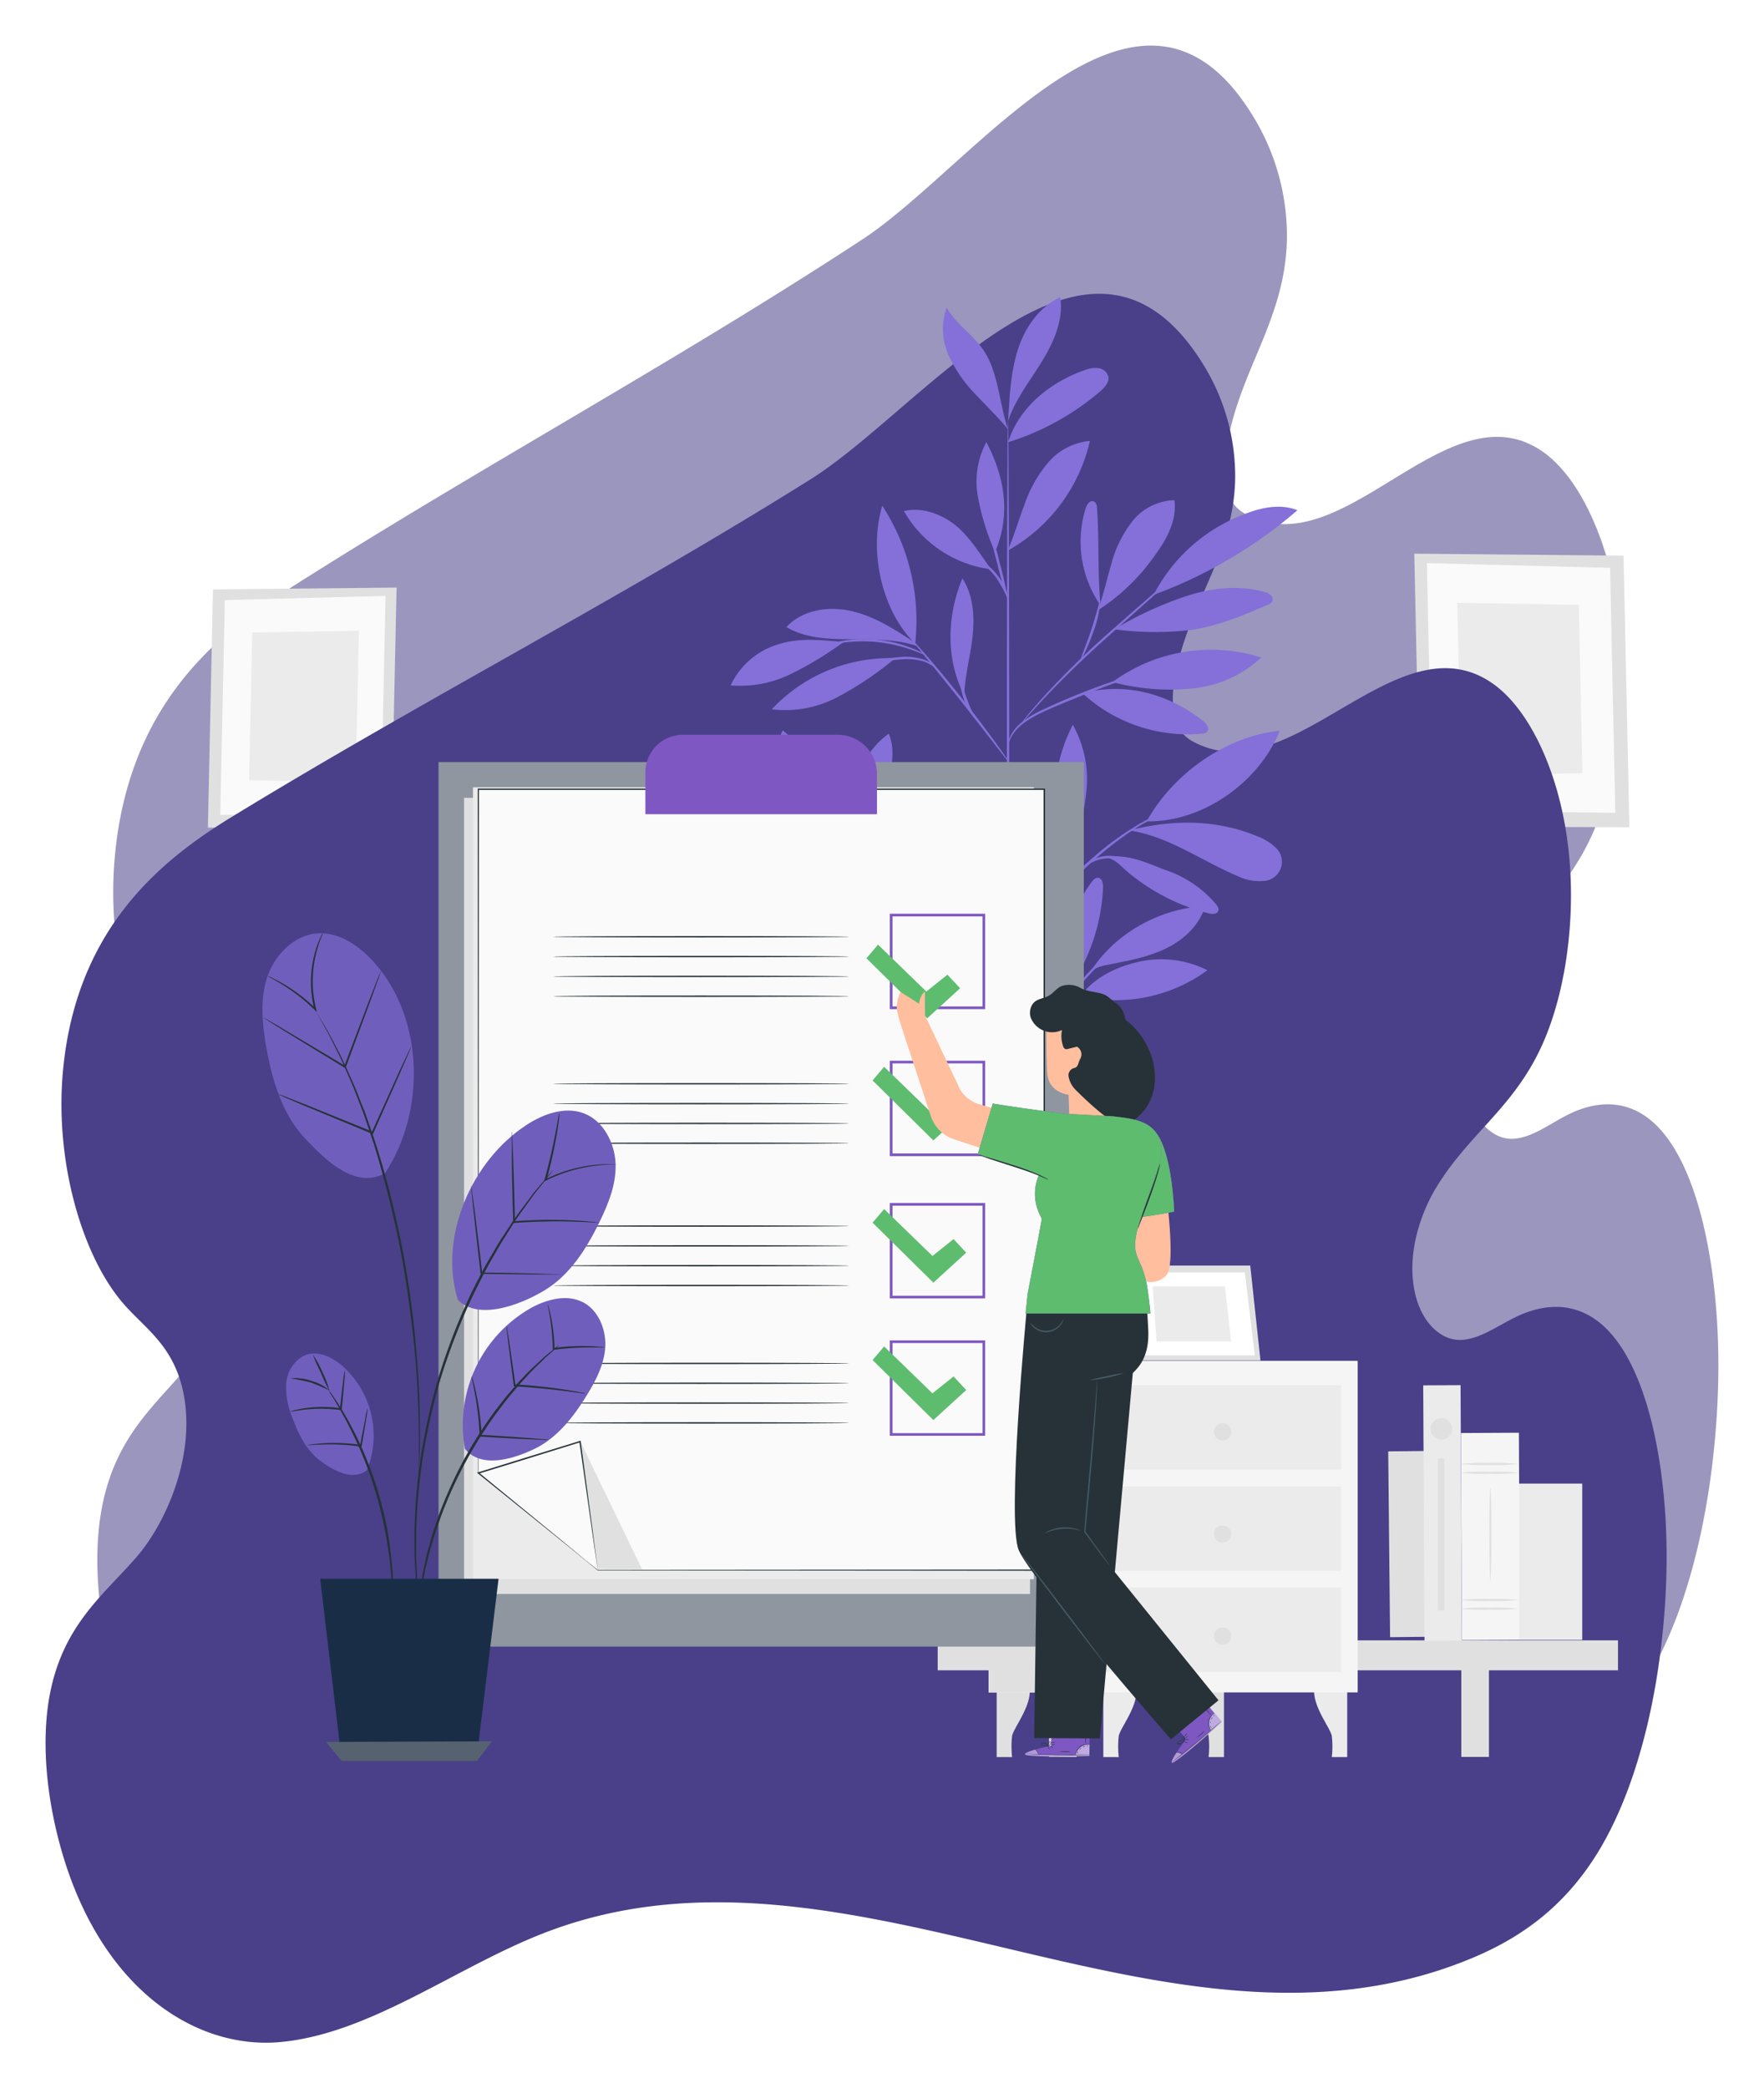 <svg xmlns="http://www.w3.org/2000/svg" xmlns:xlink="http://www.w3.org/1999/xlink" width="348.276" height="412.143" viewBox="0 0 348.276 412.143"><defs><style>.a,.e,.f{fill:#494089;}.a{opacity:0.55;}.b{fill:#e0e0e0;}.c{fill:#fafafa;}.d{fill:#ebebeb;}.f{fill-rule:evenodd;}.g{fill:#8470d8;}.h{fill:#f5f5f5;}.i{fill:#fff;}.j{fill:#8f969f;}.k{fill:#263238;}.l{fill:#7e57c2;}.m{fill:#5ebc6f;}.n{fill:#ffbe9d;}.o{opacity:0.5;}.p{opacity:0.4;}.q{fill:#455a64;}.r{fill:#705ebc;}.s{fill:#1a2d47;}.t{fill:#576271;}.u{filter:url(#c);}.v{filter:url(#a);}</style><filter id="a" x="10.22" y="0" width="338.056" height="378.695" filterUnits="userSpaceOnUse"><feOffset dy="3" input="SourceAlpha"/><feGaussianBlur stdDeviation="3" result="b"/><feFlood flood-opacity="0.161"/><feComposite operator="in" in2="b"/><feComposite in="SourceGraphic"/></filter><filter id="c" x="0" y="48.976" width="338.056" height="363.167" filterUnits="userSpaceOnUse"><feOffset dy="3" input="SourceAlpha"/><feGaussianBlur stdDeviation="3" result="d"/><feFlood flood-opacity="0.161"/><feComposite operator="in" in2="d"/><feComposite in="SourceGraphic"/></filter></defs><g transform="translate(5 -202.475)"><g class="v" transform="matrix(1, 0, 0, 1, -5, 202.48)"><path class="a" d="M87.582,199.692C73.412,208.747,57,222.848,54.374,251.864c-1.711,18.906,3.836,38.695,12.189,48.462,4.077,4.768,9.083,8.123,11.215,16.495,3.314,13.008-2.641,27.923-8.93,35.486S54.889,365.87,52.026,379.291c-1.887,8.846-1.147,19.148.721,28.009,6.851,32.5,26.825,46.727,44.589,44.989s34.612-15.439,52.037-22.495c59.839-24.225,122.578,30.759,182.314,5.562,9.3-3.922,18.659-10.058,25.839-22.388,8.092-13.9,12.687-34.865,13.38-56.031.662-20.192-2.954-42.928-12.083-52.027-5.334-5.319-11.71-5.1-17.5-2.209-3.7,1.848-7.332,4.741-11.146,4.79s-8.01-3.734-9.116-10.962c-1.162-7.6,1.486-15.444,4.523-20.629,6.178-10.545,14.438-15.813,20.048-27.535,5.4-11.279,7.67-28.094,5.838-43.2s-7.712-28.049-15.109-33.247c-18.851-13.248-39.39,22.868-58.666,12.286A7.2,7.2,0,0,1,274,179.671a20.261,20.261,0,0,1-.145-8.357c2.362-15.368,11.534-25.151,11.936-41.195a45.192,45.192,0,0,0-5.669-22.714C257.568,67.33,224.882,115,201.882,130.047,164.06,154.792,125.507,175.46,87.582,199.692Z" transform="translate(-31.71 -85.74)"/></g><g transform="translate(36.048 318.441)"><path class="b" d="M397,43.882l36.252-.352-1.014,47.242L396,90.9Z" transform="translate(-396 -43.53)"/><path class="c" d="M401.059,47.475l31.729-.825-.919,42.84-31.719.389Z" transform="translate(-397.713 -45.011)"/><path class="d" d="M410.8,60.082l21.05-.352L431.2,89.673l-21.034-.447Z" transform="translate(-402.033 -51.22)"/></g><g transform="translate(274.232 311.743)"><path class="b" d="M89.227,97.269l-41.317-.4,1.15,53.845,41.317.152Z" transform="translate(-47.91 -96.87)"/><path class="c" d="M88.808,101.355,52.64,100.42l1.045,48.834,36.158.447Z" transform="translate(-50.155 -98.555)"/><path class="d" d="M88.052,115.729l-24-.4.735,34.135,23.976-.515Z" transform="translate(-55.571 -105.633)"/></g><g class="u" transform="matrix(1, 0, 0, 1, -5, 202.48)"><path class="e" d="M87.582,195.045C73.412,203.709,57,217.2,54.374,244.97,52.662,263.062,58.21,282,66.563,291.346c4.077,4.563,9.083,7.773,11.215,15.784,3.314,12.448-2.641,26.721-8.93,33.958s-13.959,12.979-16.822,25.823c-1.887,8.465-1.147,18.323.721,26.8,6.851,31.1,26.825,44.715,44.589,43.052s34.612-14.775,52.037-21.526c59.839-23.182,122.578,29.435,182.314,5.323,9.3-3.753,18.659-9.625,25.839-21.424,8.092-13.3,12.687-33.364,13.38-53.619.662-19.322-2.954-41.08-12.083-49.787-5.334-5.09-11.71-4.881-17.5-2.114-3.7,1.768-7.332,4.537-11.146,4.584s-8.01-3.573-9.116-10.49c-1.162-7.272,1.486-14.779,4.523-19.741,6.178-10.091,14.438-15.133,20.048-26.35,5.4-10.794,7.67-26.884,5.838-41.343s-7.712-26.841-15.109-31.816c-18.851-12.677-39.39,21.884-58.666,11.758A6.978,6.978,0,0,1,274,175.885a18.573,18.573,0,0,1-.145-8c2.362-14.706,11.534-24.068,11.936-39.421a41.791,41.791,0,0,0-5.669-21.736C257.568,68.381,224.882,114,201.882,128.4,164.06,152.078,125.507,171.855,87.582,195.045Z" transform="translate(-41.93 -36.76)"/></g><path class="f" d="M260.858,289.117c-4.732-.624-8.852,1.026-9.2,3.686a2.788,2.788,0,0,0-.01.577c1.027-2.146,4.739-3.387,8.941-2.833,4.389.579,7.757,2.91,7.943,5.367a2.826,2.826,0,0,0,.262-.853C269.142,292.4,265.59,289.741,260.858,289.117Z" transform="translate(-86.351 231.215)"/><g transform="translate(139.253 261.124)"><path class="g" d="M415.179,356.812a32.511,32.511,0,0,0-13.914-4.825c-2.279-.232-4.763-.169-6.588,1.211a1.335,1.335,0,0,0-.677,1.2,1.451,1.451,0,0,0,.641.819,19.888,19.888,0,0,0,20.538,1.558" transform="translate(-390.377 -249.068)"/><path class="g" d="M415.567,354.306a67.956,67.956,0,0,1-8.991-7.914,22.754,22.754,0,0,1-5.6-10.442,4.2,4.2,0,0,1,.445-3.49c7.166,5.6,12.8,12.837,14.181,21.828" transform="translate(-391.121 -246.935)"/><path class="g" d="M417.654,354.7a32.663,32.663,0,0,1,.169-11.8,15.971,15.971,0,0,1,6.321-9.739c1.237,2.893.712,6.232-.16,9.25a44.868,44.868,0,0,1-6.232,13.131" transform="translate(-392.923 -247.012)"/><path class="g" d="M423.436,371.5a20.506,20.506,0,0,0-11.164,5.653,21.1,21.1,0,0,0-6.383,10.968c4.184-.258,7.736-3.214,10.309-6.516s4.353-6.944,7.184-10.033" transform="translate(-391.682 -251.221)"/><path class="g" d="M427.084,370.558a27.544,27.544,0,0,1,3.178-26.048c2.43,8.644,1.54,18.4-3.178,26.048" transform="translate(-393.798 -248.258)"/><path class="g" d="M435.367,386.185a19.87,19.87,0,0,0-19.042,10.959c-.231.472-.445,1.068-.125,1.487a1.389,1.389,0,0,0,1.255.374c3.757-.24,7.122-2.5,9.793-5.074s5.137-5.537,8.163-7.763" transform="translate(-392.796 -252.828)"/><path class="g" d="M437.223,382.258a35.361,35.361,0,0,1-.356-19.808c.694-2.555,1.87-5.235,4.229-6.436a.828.828,0,0,1,.641-.107.8.8,0,0,1,.409.472,11.921,11.921,0,0,1,1,5.68,36.194,36.194,0,0,1-.89,5.76c-.739,3.516-1.139,7.291-3.062,10.327a19.809,19.809,0,0,0-1.229,2.261c-.365.775-.365,1.042-.7,1.656" transform="translate(-394.946 -249.507)"/><path class="g" d="M464.918,386.929a25.782,25.782,0,0,1,4.451-21c.32-.418.748-.89,1.273-.819.8.08,1.015,1.148.979,1.959a37.959,37.959,0,0,1-6.7,19.861" transform="translate(-398.088 -250.518)"/><path class="g" d="M467.51,390.426a30.567,30.567,0,0,0,25.069-5.092,20.271,20.271,0,0,0-13.567-1.665c-4.54,1.033-8.68,3.062-11.5,6.757" transform="translate(-398.446 -252.502)"/><path class="g" d="M469.61,384.519c4.709-7.683,13.745-12.695,22.754-13.149-1.042,3.659-4.051,6.508-7.442,8.226s-7.184,2.466-10.923,3.2c-1.451.276-3.445.588-4.389,1.727" transform="translate(-398.676 -251.206)"/><path class="g" d="M465.145,357.729a66.58,66.58,0,0,0,2.911-13.353,22.007,22.007,0,0,0-2.671-13.175c-4.407,8.52-4.852,18.463-.392,26.956" transform="translate(-397.825 -246.797)"/><path class="g" d="M482.2,350.386c5.146-9.356,15.65-16.825,26.28-17.876-4.1,10.211-15.285,18.1-26.28,17.876" transform="translate(-400.058 -246.941)"/><path class="g" d="M478.56,354.457c7.674,1.175,14.244,6.071,21.366,9.045a9.447,9.447,0,0,0,4.834.89,3.783,3.783,0,0,0,2.377-6.694,10.291,10.291,0,0,0-3.516-2.128c-7.816-3.258-16.193-3.338-24.428-1.362" transform="translate(-399.659 -249.178)"/><path class="g" d="M473.57,360.66c1.736.5,2.332,1.4,3.7,2.573a40.06,40.06,0,0,0,16.265,8.377c.614.151,1.433.214,1.78-.347s-.071-1.077-.418-1.513a22.256,22.256,0,0,0-9.793-6.65c-3.748-1.4-6.988-3.08-11.457-2.715" transform="translate(-399.111 -249.995)"/><path class="g" d="M467.94,324.069a30.713,30.713,0,0,0,23.538,8.012,1.62,1.62,0,0,0,1.068-.383c.6-.641-.116-1.638-.81-2.172-6.917-5.395-15.3-7.638-23.8-5.448" transform="translate(-398.493 -245.924)"/><path class="g" d="M474.61,320.933a32.832,32.832,0,0,1,29.378-4.843,23.28,23.28,0,0,1-14,6.143,44.146,44.146,0,0,1-15.374-1.3" transform="translate(-399.225 -244.97)"/><path class="g" d="M471.511,302.378c-.677-6.908-.24-12.365-.721-19.3,0-.561-.151-1.22-.677-1.424-.721-.276-1.318.614-1.558,1.344a22.122,22.122,0,0,0,2.947,19.229" transform="translate(-398.45 -241.353)"/><path class="g" d="M471.4,303.113a40.486,40.486,0,0,0,11.44-11.119C485.1,288.9,487,285.2,486.494,281.4a10.968,10.968,0,0,0-8.261,4.1,23.148,23.148,0,0,0-4.2,8.466c-.89,3.036-1.558,6.16-2.671,9.143" transform="translate(-398.868 -241.331)"/><path class="g" d="M483.981,300.156a92.2,92.2,0,0,0,28.158-16.612c-3.365-1.353-7.211-.543-10.576.819a33.367,33.367,0,0,0-17.733,15.713" transform="translate(-400.237 -241.49)"/><path class="g" d="M475,309a58.992,58.992,0,0,0,15.641.071c5.163-.819,9.855-2.849,14.591-4.843a1.781,1.781,0,0,0,1-.757,1.149,1.149,0,0,0-.356-1.246,3.044,3.044,0,0,0-1.246-.588c-5.154-1.442-10.683-.766-15.775.944A73.231,73.231,0,0,0,475,309" transform="translate(-399.268 -243.465)"/><path class="g" d="M441.288,321.608c-3.561-7.122-3.312-15.508-.249-22.888,2.154,3.285,2.421,7.469,2.021,11.377s-1.585,7.941-1.656,11.867" transform="translate(-395.281 -243.232)"/><path class="g" d="M422.775,316.41a31.9,31.9,0,0,0-23.725,10.1,22.09,22.09,0,0,0,12.989-2.413,65.262,65.262,0,0,0,11.128-7.451" transform="translate(-390.931 -245.173)"/><path class="g" d="M412.248,312.778c-4.335-.356-8.5-.89-12.668.392a15.168,15.168,0,0,0-9.65,8.181,22.888,22.888,0,0,0,11.867-2.243,68.329,68.329,0,0,0,10.451-6.33" transform="translate(-389.93 -244.729)"/><path class="g" d="M427.705,312.176c-3.9-2.555-7.9-5.154-12.463-6.232s-9.793-.285-12.962,3.143c3.677,2.154,8.128,2.4,12.392,2.4s9.481-.053,13.5,1.371" transform="translate(-391.286 -243.976)"/><path class="g" d="M429.928,309.862c-6.659-6.543-9.187-18.294-6.5-27.232a41.485,41.485,0,0,1,6.5,27.232" transform="translate(-393.491 -241.466)"/><path class="g" d="M451.44,289.75c1.255-2.92,2.145-5.982,3.267-8.956a25.816,25.816,0,0,1,4.656-8.261,12.276,12.276,0,0,1,8.252-4.273A33.259,33.259,0,0,1,451.591,289.8" transform="translate(-396.682 -239.888)"/><path class="g" d="M445.595,295.29c-2.083-2.858-4.451-6.748-7.3-8.9s-6.49-3.427-9.935-2.608a23.146,23.146,0,0,0,17.235,11.493" transform="translate(-394.148 -241.564)"/><path class="g" d="M448.021,290.019a49.446,49.446,0,0,1-3.285-10.683A16.6,16.6,0,0,1,446.4,268.52c3.659,6.908,4.834,14.333,1.78,21.544" transform="translate(-395.915 -239.917)"/><path class="g" d="M451.48,266.752c2.074-6.855,8.35-11.9,15.134-14.244a5.572,5.572,0,0,1,2.671-.392,2.306,2.306,0,0,1,1.959,1.629c.249,1.166-.721,2.208-1.62,2.982a51.581,51.581,0,0,1-18.107,10" transform="translate(-396.686 -238.113)"/><path class="g" d="M451.547,259.42c.267-4.451.543-8.9,1.976-13.086s4.211-8.11,8.244-9.944c.685,4.451-1.291,8.9-3.659,12.739s-5.243,7.469-6.668,11.751" transform="translate(-396.682 -236.39)"/><path class="g" d="M449.857,262.717c-1.709-4.994-1.887-11.342-4.878-15.686-2.092-3.045-5.439-5.119-7.238-8.341a12.677,12.677,0,0,0,.418,9.463,27.41,27.41,0,0,0,5.537,7.923c2.208,2.359,4.1,4.14,6.16,6.641" transform="translate(-395.099 -236.642)"/><path class="g" d="M451.448,412.54c-.134,0-.249-33.321-.258-74.406s.089-74.414.223-74.414.249,33.313.258,74.414S451.582,412.54,451.448,412.54Z" transform="translate(-396.654 -239.39)"/><path class="g" d="M480.579,318.79a7.593,7.593,0,0,1-1.246.463l-3.454,1.166c-2.9.988-6.9,2.421-11.226,4.2s-8.341,3.338-10.683,5.341a7.861,7.861,0,0,0-2.137,2.831c-.329.774-.392,1.255-.436,1.246s0-.116,0-.347a5.547,5.547,0,0,1,.24-.97,7.612,7.612,0,0,1,2.092-3.018,18.889,18.889,0,0,1,4.611-2.867c1.852-.89,3.9-1.78,6.071-2.671,4.344-1.78,8.368-3.169,11.315-4.077,1.469-.463,2.671-.8,3.5-1.024a6.675,6.675,0,0,1,1.353-.276Z" transform="translate(-396.675 -245.435)"/><path class="g" d="M490.411,292.46s-.107.134-.347.374l-1.068,1c-1,.89-2.341,2.137-4,3.632l-13.282,11.822c-5.181,4.62-9.659,9.027-12.766,12.348-1.558,1.656-2.786,3.036-3.614,3.988l-.97,1.148c-.223.249-.347.383-.356.365a1.95,1.95,0,0,1,.285-.427c.2-.276.49-.659.89-1.157.8-1,1.985-2.413,3.516-4.1A168.429,168.429,0,0,1,471.4,308.983c5.208-4.6,9.944-8.742,13.353-11.724l4.1-3.508,1.131-.944A1.78,1.78,0,0,1,490.411,292.46Z" transform="translate(-396.964 -242.545)"/><path class="g" d="M467.618,315.208c-.142-.053.944-2.555,2.021-5.724s1.6-5.831,1.78-5.8a19.71,19.71,0,0,1-1.291,5.965,40.207,40.207,0,0,1-1.611,4.006A6.419,6.419,0,0,1,467.618,315.208Z" transform="translate(-398.456 -243.776)"/><path class="g" d="M449.131,336.292a6.287,6.287,0,0,1-.792-.935l-2.048-2.617c-1.718-2.226-4.1-5.3-6.766-8.653s-5.092-6.365-6.873-8.528c-.837-1.033-1.531-1.905-2.092-2.591a7.567,7.567,0,0,1-.721-.988,5.576,5.576,0,0,1,.89.89c.534.579,1.291,1.433,2.217,2.493,1.843,2.128,4.335,5.11,7.006,8.475s5,6.463,6.65,8.742c.828,1.131,1.487,2.065,1.932,2.715A5.738,5.738,0,0,1,449.131,336.292Z" transform="translate(-394.311 -244.687)"/><path class="g" d="M443.933,328.836a11.626,11.626,0,0,1-2.671-5,14.315,14.315,0,0,1-.605-5.048h.214c-.1.383-.169.588-.2.579s-.045-.223,0-.614h.214a23.143,23.143,0,0,0,.89,4.905,38.819,38.819,0,0,0,2.163,5.181Z" transform="translate(-395.495 -245.43)"/><path class="g" d="M433.312,318.174a8.849,8.849,0,0,0-1.869-1.077,12.463,12.463,0,0,0-5.19-.418,32.366,32.366,0,0,0-5.217.846,16.3,16.3,0,0,1-2.145.516,7.478,7.478,0,0,1,2.056-.846,24.374,24.374,0,0,1,5.27-1,11.341,11.341,0,0,1,5.341.579,3.392,3.392,0,0,1,1.754,1.4Z" transform="translate(-393.109 -245.14)"/><path class="g" d="M430.394,315.232c0,.08-1.086-.436-2.858-1.042a29.724,29.724,0,0,0-7.122-1.469,29.217,29.217,0,0,0-7.282.374c-1.843.329-2.956.677-2.982.6a2.769,2.769,0,0,1,.757-.329,20.42,20.42,0,0,1,2.163-.605,25.452,25.452,0,0,1,14.6,1.113,17.813,17.813,0,0,1,2.039.89,2.86,2.86,0,0,1,.685.472Z" transform="translate(-392.149 -244.708)"/><path class="g" d="M450.983,301.878a60.539,60.539,0,0,1-2.083-7.247,58.307,58.307,0,0,1-1.62-7.371,61.007,61.007,0,0,1,2.083,7.255A58.025,58.025,0,0,1,450.983,301.878Z" transform="translate(-396.225 -241.974)"/><path class="g" d="M450.885,302.712a34.145,34.145,0,0,0-2.315-4.344,19.1,19.1,0,0,0-3.4-3.508,3.09,3.09,0,0,1,1.318.677,10.816,10.816,0,0,1,2.484,2.555,9.6,9.6,0,0,1,1.914,4.62Z" transform="translate(-395.994 -242.808)"/><path class="g" d="M447.716,404.944c-.053,0-.151-.8-.525-2.217a31.755,31.755,0,0,0-2.226-5.769,79.548,79.548,0,0,0-11.813-16.638c-2.671-3.018-5.2-5.858-7.371-8.582a59.846,59.846,0,0,1-5.261-7.594,36.5,36.5,0,0,1-2.671-5.644c-.249-.694-.427-1.237-.525-1.611a2.376,2.376,0,0,1-.133-.57c.044,0,.285.757.837,2.119a39.617,39.617,0,0,0,2.778,5.528,63.048,63.048,0,0,0,5.341,7.5c2.181,2.671,4.745,5.519,7.389,8.537,5.341,5.991,9.517,12.027,11.751,16.808a28.147,28.147,0,0,1,2.1,5.876c.16.721.258,1.282.3,1.674a2.67,2.67,0,0,1,.027.588Z" transform="translate(-392.922 -249.554)"/><path class="g" d="M477.757,377.559a13.23,13.23,0,0,1-1.38.775,31,31,0,0,0-3.561,2.359,40.146,40.146,0,0,0-4.7,4.291q-2.47,2.671-5.083,5.929c-3.463,4.344-6.7,8.19-8.644,11.261-.988,1.522-1.7,2.813-2.172,3.712a11.564,11.564,0,0,1-.757,1.389.987.987,0,0,1,.125-.392c.125-.249.24-.623.463-1.077A35.239,35.239,0,0,1,454.1,402c1.878-3.142,5.1-7.042,8.555-11.386,1.736-2.172,3.454-4.2,5.137-5.938a37.593,37.593,0,0,1,4.816-4.246,25.25,25.25,0,0,1,3.694-2.261c.454-.231.828-.365,1.068-.472A1.087,1.087,0,0,1,477.757,377.559Z" transform="translate(-396.684 -251.885)"/><path class="g" d="M479.367,388.385a19.582,19.582,0,0,1-2.911.418,38.512,38.512,0,0,0-6.917,1.362,20.93,20.93,0,0,0-6.187,3.249c-1.424,1.1-2.1,2.012-2.163,1.959s.116-.258.427-.668a11.356,11.356,0,0,1,1.522-1.558,18.811,18.811,0,0,1,6.232-3.436,31.1,31.1,0,0,1,7.024-1.246A15.6,15.6,0,0,1,479.367,388.385Z" transform="translate(-397.751 -253.07)"/><path class="g" d="M462.139,393.833c-.151-.08,1.166-2.092,2.181-4.789s1.184-5.11,1.353-5.083a4.593,4.593,0,0,1-.045,1.567,16.854,16.854,0,0,1-.89,3.686,17.366,17.366,0,0,1-1.691,3.374A4.593,4.593,0,0,1,462.139,393.833Z" transform="translate(-397.855 -252.588)"/><path class="g" d="M486.307,348.49a2.618,2.618,0,0,1-.463.249l-1.371.614c-.6.258-1.326.588-2.145,1.024s-1.78.89-2.786,1.46l-1.594.89c-.552.312-1.1.685-1.674,1.05-1.175.712-2.35,1.585-3.561,2.484a67.11,67.11,0,0,0-7.514,6.606,69.155,69.155,0,0,0-6.356,7.736c-.846,1.282-1.683,2.493-2.35,3.686-.347.588-.7,1.148-1,1.709l-.89,1.62c-.561,1.024-.97,1.994-1.362,2.831s-.712,1.576-.944,2.181-.427,1.024-.579,1.4a1.906,1.906,0,0,1-.231.472,2.125,2.125,0,0,1,.142-.507c.134-.374.294-.846.49-1.424a21.635,21.635,0,0,1,.89-2.226c.4-.855.757-1.843,1.309-2.875l.828-1.647c.294-.57.641-1.131.979-1.736.659-1.211,1.487-2.43,2.332-3.73a59.825,59.825,0,0,1,13.959-14.431c1.273-.89,2.457-1.78,3.65-2.466.588-.356,1.139-.73,1.7-1.033l1.62-.89c1.015-.579,1.994-1,2.831-1.407s1.576-.712,2.19-.944l1.407-.543A1.977,1.977,0,0,1,486.307,348.49Z" transform="translate(-396.687 -248.695)"/><path class="g" d="M467.21,363.73a3.454,3.454,0,0,1,1.148-1.709,7.291,7.291,0,0,1,4.611-1.78,12.867,12.867,0,0,1,4.863.954,7.2,7.2,0,0,1,1.831.889,10.682,10.682,0,0,1-1.95-.57,14.547,14.547,0,0,0-4.727-.783,7.54,7.54,0,0,0-4.407,1.54A14.822,14.822,0,0,0,467.21,363.73Z" transform="translate(-398.413 -249.985)"/><path class="g" d="M463.72,366.686a17.282,17.282,0,0,0,1.309-4.255,16.984,16.984,0,0,0-.294-4.451,2.876,2.876,0,0,1,.543,1.237,8.982,8.982,0,0,1,.231,3.267,8.669,8.669,0,0,1-.979,3.125C464.121,366.339,463.764,366.722,463.72,366.686Z" transform="translate(-398.03 -249.737)"/><path class="g" d="M425.63,416.3c.721,12.73,4.558,25.683,10.46,38.77h25.657c5.635-12.962,9.2-25.888,9.837-38.77Z" transform="translate(-393.849 -256.138)"/><path class="g" d="M467.926,439.41c0,.134-8.448.24-18.873.24s-18.873-.107-18.873-.24,8.448-.24,18.873-.24S467.926,439.277,467.926,439.41Z" transform="translate(-394.348 -258.649)"/><path class="g" d="M467.577,444.59c0,.134-7.923.249-17.7.249s-17.689-.116-17.689-.249,7.923-.24,17.689-.24S467.577,444.466,467.577,444.59Z" transform="translate(-394.569 -259.217)"/><path class="g" d="M437.81,425.69a72.8,72.8,0,0,1,0,11.822,72.809,72.809,0,0,1,0-11.822Z" transform="translate(-395.159 -257.169)"/><path class="g" d="M453.26,425.69a78.046,78.046,0,0,1,0,12.241A78.031,78.031,0,0,1,453.26,425.69Z" transform="translate(-396.855 -257.169)"/><path class="g" d="M467.76,425.57a81.252,81.252,0,0,1,0,12.463,81.248,81.248,0,0,1,0-12.463Z" transform="translate(-398.447 -257.156)"/><path class="g" d="M470.881,425.66c0,.134-9.917.24-22.131.24s-22.14-.107-22.14-.24,9.908-.24,22.14-.24S470.881,425.527,470.881,425.66Z" transform="translate(-393.956 -257.139)"/></g><g transform="translate(180.132 475.846)"><rect class="b" width="7.371" height="36.669" transform="translate(88.952 13.066) rotate(-0.573)"/><rect class="d" width="19.087" height="20.244" transform="matrix(1, -0.005, 0.005, 1, 24.844, 13.876)"/><rect class="h" width="19.087" height="20.244" transform="matrix(1, -0.005, 0.005, 1, 43.832, 13.773)"/><path class="b" d="M87.763,72.385q19.033.151,38.075-.178a.2.2,0,0,0,0-.41q-19.033-.089-38.075.24a.178.178,0,0,0,0,.347Z" transform="translate(-62.899 -52.914)"/><rect class="d" width="34.666" height="16.496" transform="matrix(1, -0.005, 0.005, 1, 12.942, 33.854)"/><rect class="h" width="34.666" height="16.496" transform="matrix(1, -0.005, 0.005, 1, 47.446, 33.677)"/><path class="b" d="M74.393,93.68c23.03.267,46.141,0,69.171-.338a.2.2,0,0,0,0-.41c-23.03-.116-46.141-.107-69.171.4a.178.178,0,0,0,0,.347Z" transform="translate(-61.431 -55.229)"/><rect class="b" width="134.318" height="5.911" transform="translate(0 50.363)"/><rect class="b" width="5.448" height="20.164" transform="translate(21.989 53.203)"/><rect class="b" width="5.457" height="20.164" transform="translate(103.383 53.203)"/><rect class="d" width="7.371" height="50.432" transform="matrix(1, -0.005, 0.005, 1, 95.862, 0.04)"/><rect class="h" width="11.448" height="40.871" transform="matrix(1, -0.005, 0.005, 1, 103.302, 9.445)"/><path class="b" d="M187.248,69.973a39.733,39.733,0,0,1-5.724.2,39.631,39.631,0,0,1-5.724-.2,42.162,42.162,0,0,1,5.724-.2,42.272,42.272,0,0,1,5.724.2Z" transform="translate(-72.578 -52.691)"/><path class="b" d="M187.248,68.031a42.268,42.268,0,0,1-5.724.2,42.163,42.163,0,0,1-5.724-.2,39.631,39.631,0,0,1,5.724-.2,39.731,39.731,0,0,1,5.724.2Z" transform="translate(-72.578 -52.477)"/><path class="b" d="M187.248,100.113a42.269,42.269,0,0,1-5.724.2,42.159,42.159,0,0,1-5.724-.2,42.163,42.163,0,0,1,5.724-.2,42.265,42.265,0,0,1,5.724.2Z" transform="translate(-72.578 -56)"/><path class="b" d="M187.248,98.183a42.266,42.266,0,0,1-5.724.2,42.162,42.162,0,0,1-5.724-.2,42.159,42.159,0,0,1,5.724-.2,42.268,42.268,0,0,1,5.724.2Z" transform="translate(-72.578 -55.788)"/><path class="b" d="M182.406,91.73c-.107,0-.2-4.122-.2-9.205s.089-9.2.2-9.2.2,4.122.2,9.2S182.522,91.73,182.406,91.73Z" transform="translate(-73.281 -53.083)"/><rect class="d" width="12.463" height="30.847" transform="translate(114.795 19.427)"/><path class="b" d="M173.407,60.009a2.119,2.119,0,1,1-2.119-2.119,2.119,2.119,0,0,1,2.119,2.119Z" transform="translate(-71.85 -51.389)"/><rect class="b" width="1.309" height="30.001" transform="translate(98.78 14.442)"/></g><path class="d" d="M122.5,279.69l-5.343,10.738,6.561-.074L122.5,279.69" transform="translate(96.063 180.615)"/><g transform="translate(190.183 452.242)"><path class="d" d="M41.877,423.9v13.186H38.836a18.287,18.287,0,0,0,0-4.176c-.289-1.55-3.593-5.553-3.493-8.988Z" transform="translate(28.926 -340.08)"/><path class="b" d="M88.2,423.9v13.186H85.156a18.286,18.286,0,0,0,0-4.176c-.289-1.55-3.593-5.553-3.493-8.988Z" transform="translate(-41.727 -340.08)"/><path class="d" d="M114.536,423.9v13.186h3.047a18.617,18.617,0,0,1,0-4.176c.294-1.55,3.593-5.553,3.5-8.988Z" transform="translate(-91.884 -340.08)"/><path class="b" d="M154.636,423.9v13.186h3.042a18.62,18.62,0,0,1,0-4.176c.289-1.55,3.593-5.553,3.493-8.988Z" transform="translate(-153.039 -340.08)"/><rect class="h" width="72.873" height="65.439" transform="translate(0 18.801)"/><path class="b" d="M152.381,300.13l-.541,65.439H132.75V300.13Z" transform="translate(-132.75 -281.329)"/><rect class="d" width="46.785" height="16.653" transform="translate(22.809 23.618)"/><rect class="d" width="46.785" height="16.653" transform="translate(22.809 43.586)"/><rect class="d" width="46.785" height="16.653" transform="translate(22.809 63.559)"/><path class="b" d="M93.922,264.34l2.017,18.728H70.083L67.94,264.34Z" transform="translate(-42.262 -264.34)"/><path class="i" d="M93.326,266.9l1.965,16.385H71.956L70.07,266.9Z" transform="translate(-42.732 -265.555)"/><path class="d" d="M93.253,272.15l1.208,10.874H79.736L78.98,272.15Z" transform="translate(-46.583 -268.047)"/><path class="b" d="M78.91,325.257a1.713,1.713,0,1,0,1.713-1.707,1.713,1.713,0,0,0-1.713,1.707Z" transform="translate(-34.42 -292.446)"/><path class="b" d="M78.91,363.653a1.707,1.707,0,1,0,.5-1.212,1.713,1.713,0,0,0-.5,1.212Z" transform="translate(-34.421 -310.669)"/><path class="b" d="M78.91,402.043a1.713,1.713,0,1,0,1.713-1.713A1.713,1.713,0,0,0,78.91,402.043Z" transform="translate(-34.421 -328.892)"/></g><g transform="translate(81.583 347.482)"><rect class="j" width="127.396" height="174.564" transform="translate(0 5.395)"/><path class="b" d="M157.93,245.749H269.676V88.62H157.93V245.749Z" transform="translate(-152.892 -76.17)"/><path class="d" d="M156.48,240.958H267.223V84.67H156.48V240.958Z" transform="translate(-149.677 -74.295)"/><path class="c" d="M163.387,229.153l12.755,10.386H264.3V85.42H152.55V220.364Z" transform="translate(-144.686 -74.651)"/><path class="k" d="M163.253,229.009s-.226-.194-.683-.567l-2.044-1.671-8.085-6.582v.032c0-22.169.042-71.444.079-134.944l-.121.126H264.147l-.137-.137c0,57.943,0,111.394.031,154.119l.105-.11-88.154.063h.032l-9.582-7.77-2.4-1.938c-.525-.431-.8-.641-.8-.641l.788.657,2.4,1.991,9.55,7.806h0l88.186.074h.11v-.11c0-42.724,0-96.176.026-154.119V85.15H152.29v.121c.037,63.522.068,112.776.079,134.944h0l8.116,6.551,2.054,1.718Z" transform="translate(-144.552 -74.523)"/><path class="l" d="M253.431,64.92H222.883a7.433,7.433,0,0,0-7.433,7.433V80.6h45.734V72.668a7.754,7.754,0,0,0-7.754-7.748Z" transform="translate(-174.617 -64.92)"/><path class="l" d="M174.8,150.987h18.822V132.16H174.8Zm18.3-.525H175.325V132.685H193.1Z" transform="translate(-85.7 -96.837)"/><path class="k" d="M225.85,140.7c0,.074,13.107.137,29.266.137s29.271-.063,29.271-.137-13.1-.137-29.271-.137S225.85,140.618,225.85,140.7Z" transform="translate(-203.282 -100.825)"/><path class="k" d="M225.85,148.137c0,.079,13.107.137,29.266.137s29.271-.058,29.271-.137-13.1-.137-29.271-.137S225.85,148.063,225.85,148.137Z" transform="translate(-203.282 -104.356)"/><path class="k" d="M225.85,155.587c0,.074,13.107.137,29.266.137s29.271-.063,29.271-.137-13.1-.137-29.271-.137S225.85,155.513,225.85,155.587Z" transform="translate(-203.282 -107.893)"/><path class="k" d="M225.85,163.037c0,.074,13.107.137,29.266.137s29.271-.063,29.271-.137-13.1-.137-29.271-.137S225.85,162.953,225.85,163.037Z" transform="translate(-203.282 -111.429)"/><path class="l" d="M174.8,206.218h18.822V187.39H174.8Zm18.3-.525H175.325V187.915H193.1Z" transform="translate(-85.7 -123.054)"/><path class="m" d="M200.406,198.27l-2.5-2.684-4.166,3.331-9.535-9.256-2.285,2.695,12,11.841Z" transform="translate(-96.224 -124.131)"/><path class="k" d="M225.85,195.927c0,.074,13.107.137,29.266.137s29.271-.063,29.271-.137-13.1-.137-29.271-.137S225.85,195.853,225.85,195.927Z" transform="translate(-203.282 -127.041)"/><path class="k" d="M225.85,203.377c0,.074,13.107.137,29.266.137s29.271-.063,29.271-.137-13.1-.137-29.271-.137S225.85,203.3,225.85,203.377Z" transform="translate(-203.282 -130.578)"/><path class="k" d="M225.85,210.817c0,.079,13.107.137,29.266.137s29.271-.058,29.271-.137-13.1-.137-29.271-.137S225.85,210.743,225.85,210.817Z" transform="translate(-203.282 -134.109)"/><path class="k" d="M225.85,218.267c0,.074,13.107.137,29.266.137s29.271-.063,29.271-.137-13.1-.137-29.271-.137S225.85,218.193,225.85,218.267Z" transform="translate(-203.282 -137.646)"/><path class="l" d="M174.8,259.667h18.822V240.84H174.8Zm18.3-.525H175.325V241.365H193.1Z" transform="translate(-85.7 -148.426)"/><path class="m" d="M200.406,251.72l-2.5-2.684-4.166,3.331-9.535-9.256L181.92,245.8l12,11.841Z" transform="translate(-96.224 -149.503)"/><path class="k" d="M225.85,249.377c0,.074,13.107.137,29.266.137s29.271-.063,29.271-.137-13.1-.137-29.271-.137S225.85,249.3,225.85,249.377Z" transform="translate(-203.282 -152.413)"/><path class="k" d="M225.85,256.817c0,.079,13.107.137,29.266.137s29.271-.058,29.271-.137-13.1-.137-29.271-.137S225.85,256.743,225.85,256.817Z" transform="translate(-203.282 -155.944)"/><path class="k" d="M225.85,264.267c0,.079,13.107.137,29.266.137s29.271-.058,29.271-.137-13.1-.137-29.271-.137S225.85,264.193,225.85,264.267Z" transform="translate(-203.282 -159.481)"/><path class="k" d="M225.85,271.717c0,.074,13.107.137,29.266.137s29.271-.063,29.271-.137-13.1-.137-29.271-.137S225.85,271.643,225.85,271.717Z" transform="translate(-203.282 -163.017)"/><path class="l" d="M174.8,311.277h18.822V292.45H174.8Zm18.3-.525H175.325V292.975H193.1Z" transform="translate(-85.7 -172.924)"/><path class="m" d="M200.406,303.33l-2.5-2.684-4.166,3.331-9.535-9.256-2.285,2.69,12,11.841Z" transform="translate(-96.224 -174.001)"/><path class="k" d="M225.85,300.977c0,.079,13.107.137,29.266.137s29.271-.058,29.271-.137-13.1-.137-29.271-.137S225.85,300.924,225.85,300.977Z" transform="translate(-203.282 -176.906)"/><path class="k" d="M225.85,308.427c0,.074,13.107.137,29.266.137s29.271-.063,29.271-.137-13.1-.137-29.271-.137S225.85,308.353,225.85,308.427Z" transform="translate(-203.282 -180.443)"/><path class="k" d="M225.85,315.877c0,.074,13.107.137,29.266.137s29.271-.063,29.271-.137-13.1-.137-29.271-.137S225.85,315.8,225.85,315.877Z" transform="translate(-203.282 -183.979)"/><path class="k" d="M225.85,323.317c0,.079,13.107.137,29.266.137s29.271-.058,29.271-.137-13.1-.137-29.271-.137S225.85,323.243,225.85,323.317Z" transform="translate(-203.282 -187.511)"/><path class="b" d="M303.71,330.23,315.96,355.6h-8.747Z" transform="translate(-275.758 -190.857)"/><path class="c" d="M343.952,355.873l-3.5-25.373-20.088,6.2Z" transform="translate(-312.496 -190.985)"/><path class="k" d="M344.22,355.7l-6.756-5.563-16.753-13.716-.047.231,7.759-2.385,12.308-3.819-.163-.105c1.051,7.354,1.949,13.685,2.585,18.171.636,4.365.961,6.619,1.051,7.186a1.106,1.106,0,0,0,0-.116l-.047-.347c-.042-.331-.1-.793-.179-1.382-.163-1.234-.394-3-.688-5.253-.609-4.523-1.46-10.885-2.453-18.318v-.147l-.142.042-12.34,3.8-7.754,2.4-.242.074.194.158c6.782,5.469,12.713,10.249,16.957,13.658l4.954,3.977,1.324,1.051.336.268Z" transform="translate(-312.764 -190.814)"/></g><g transform="translate(166.071 388.904)"><path class="n" d="M135.552,193.224h0a4.728,4.728,0,0,1-5.08-4.528c-.1-2.574-.189-5.174-.189-5.174s-3.9-.362-4.2-4.2-.152-12.76-.152-12.76h0a13.432,13.432,0,0,1,13.585.872l-.236,13.574v7.307C139.271,190.739,137.995,193.04,135.552,193.224Z" transform="translate(-90.385 -153.904)"/><path class="k" d="M131.3,171.07a1.738,1.738,0,0,1,.639,2.422c-.4.72-.342,1.589-1.145,1.779a1.481,1.481,0,0,0-1.161,1.576,4.938,4.938,0,0,0,1.355,2.684c1.19,1.211,6.376,6.276,8.068,6.421,1.644.194,3.525-.147,4.481-1.5.7-.982,2.4-3.386,2.422-4.589.06-2.844-5.077-13.788-5.268-14.8a4.118,4.118,0,0,0-1.618-2.532c-.94-.62-1.608-1.514-2.674-1.856-1.34-.436-2.994-.477-4.244-1.118a4.563,4.563,0,0,0-4.034-.394c-.9.452-1.508,1.35-2.38,1.849-1.25.709-2.947.525-3.551,2.385a3.089,3.089,0,0,0,0,1.959,4.535,4.535,0,0,0,6.162,2.427,6.044,6.044,0,0,0,.074,2.695c.142.431.189,1.077.856,1.093" transform="translate(-89.748 -150.927)"/><path class="n" d="M113.44,237.111s1.97,14.4,0,16.232a4.1,4.1,0,0,1-3.856,1.219l-3.746-3.152-.735-14.32Z" transform="translate(-54.268 -188.067)"/><path class="m" d="M202.706,152.38l-2.5-2.684-4.166,3.331-9.535-9.256-2.285,2.695,12,11.841Z" transform="translate(-184.22 -143.77)"/><path class="n" d="M166.787,161.55l3.625,2.327c.163-1.434,1.256-2.852,1.2-2.133s0,4.455,0,4.455l6.456,13.6a6.444,6.444,0,0,0,3.987,3.83l6.046,1.8-2.359,7.98-8.405-2.784a7.234,7.234,0,0,1-4.6-4.607l-5.779-17.609a27.363,27.363,0,0,1-.925-3.467A6.6,6.6,0,0,1,166.787,161.55Z" transform="translate(-160.047 -152.21)"/><path class="l" d="M140.625,441.079l.095-4.029,7.554.121-.068,5.9-.473.026c-2.1.079-10.617.268-12-.173C134.185,442.424,140.625,441.079,140.625,441.079Z" transform="translate(-104.189 -282.984)"/><g class="o" transform="translate(41.274 157.876)"><path class="i" d="M135.57,446.413a2.626,2.626,0,0,1,.993-1.576,2.537,2.537,0,0,1,1.776-.525l-.032,2.1Z" transform="translate(-135.57 -444.302)"/></g><g class="p" transform="translate(31.302 158.868)"><path class="i" d="M137.589,446.19s-2.259.609-1.986.988,8.9.525,12.713.231v-.168l-10.065-.068S138,446.216,137.589,446.19Z" transform="translate(-135.58 -446.19)"/></g><path class="k" d="M148.2,447.99h-.5l-1.376.037c-1.161.026-2.763.037-4.534,0s-3.378-.084-4.534-.142l-1.376-.079-.373-.026h.378l1.371.053c1.161.037,2.763.089,4.534.116s3.373,0,4.534,0h1.9Z" transform="translate(-104.076 -288.077)"/><path class="k" d="M155.5,447.212a2.821,2.821,0,0,0-.247-.657,3.119,3.119,0,0,0-.457-.525,1.229,1.229,0,0,1,.7,1.193Z" transform="translate(-121.558 -287.246)"/><path class="k" d="M150.906,445.62a1.589,1.589,0,0,1-.236-.289c-.11-.173-.173-.331-.152-.341s.126.116.231.289S150.927,445.609,150.906,445.62Z" transform="translate(-114.717 -286.752)"/><path class="k" d="M149.809,445.209a1.207,1.207,0,0,1-.263-.184c-.131-.121-.215-.231-.2-.247s.137.063.263.179S149.83,445.188,149.809,445.209Z" transform="translate(-113.005 -286.651)"/><path class="k" d="M149.378,444.2a.824.824,0,0,1-.394.042.851.851,0,0,1-.394-.047.993.993,0,0,1,.394-.042A.867.867,0,0,1,149.378,444.2Z" transform="translate(-112.175 -286.354)"/><path class="k" d="M149.218,443.3a.819.819,0,0,1-.441.121.8.8,0,0,1-.457-.068,2.345,2.345,0,0,1,.452,0A2.441,2.441,0,0,1,149.218,443.3Z" transform="translate(-111.873 -285.951)"/><path class="k" d="M152.426,444.318a1.341,1.341,0,0,1-.483,0,2.868,2.868,0,0,1-.525-.121,1.578,1.578,0,0,1-.294-.126.242.242,0,0,1-.121-.152.2.2,0,0,1,.079-.194.9.9,0,0,1,1.1.278.968.968,0,0,1,.152.326.315.315,0,0,1,0,.131,1.538,1.538,0,0,0-.215-.415.914.914,0,0,0-.41-.278.772.772,0,0,0-.583.032c-.074.058-.047.147.037.2a1.575,1.575,0,0,0,.273.121,3.447,3.447,0,0,0,.525.137C152.248,444.3,152.426,444.3,152.426,444.318Z" transform="translate(-116.489 -286.113)"/><path class="k" d="M150.065,444.16a.468.468,0,0,1-.053-.336.841.841,0,0,1,.142-.352.489.489,0,0,1,.4-.242.189.189,0,0,1,.147.226.525.525,0,0,1-.084.215,1.245,1.245,0,0,1-.236.289.683.683,0,0,1-.278.194,3.246,3.246,0,0,0,.231-.236,1.965,1.965,0,0,0,.21-.289c.068-.1.116-.284,0-.31s-.247.105-.32.2a.846.846,0,0,0-.147.315A1.921,1.921,0,0,0,150.065,444.16Z" transform="translate(-114.249 -285.917)"/><path class="k" d="M138.368,444.173h-.557a2.369,2.369,0,0,0-2,1.544c-.121.32-.137.525-.152.525a.378.378,0,0,1,0-.152,2.225,2.225,0,0,1,.089-.4,2.306,2.306,0,0,1,2.059-1.576,1.879,1.879,0,0,1,.415,0A.406.406,0,0,1,138.368,444.173Z" transform="translate(-94.367 -286.329)"/><path class="k" d="M137.01,438.24a12.148,12.148,0,0,1,.042,1.55,12.751,12.751,0,0,1-.047,1.576,12.268,12.268,0,0,1-.042-1.576A14.112,14.112,0,0,1,137.01,438.24Z" transform="translate(-93.745 -283.549)"/><path class="k" d="M144.832,446.865a4.547,4.547,0,0,1-1.108.089,4.043,4.043,0,0,1-1.1-.105c0-.026.525,0,1.1,0A10.126,10.126,0,0,1,144.832,446.865Z" transform="translate(-104.492 -287.63)"/><path class="k" d="M140.03,446.918s-.042.105-.089.221-.084.21-.11.21-.037-.121.026-.252S140.014,446.9,140.03,446.918Z" transform="translate(-98.215 -287.667)"/><path class="k" d="M139.012,445.616a.468.468,0,0,1-.116.173c-.084.079-.158.126-.173.11s.032-.1.11-.173S138.991,445.6,139.012,445.616Z" transform="translate(-96.624 -287.048)"/><path class="k" d="M137.624,444.964a.529.529,0,0,0-.221.058c-.11.058-.189.095-.21.079s.042-.121.184-.163A.308.308,0,0,1,137.624,444.964Z" transform="translate(-94.432 -286.721)"/><path class="k" d="M136.337,444.754a.184.184,0,0,1-.095.084c-.063.021-.121.026-.131,0s.037-.063.1-.084S136.332,444.728,136.337,444.754Z" transform="translate(-92.578 -286.632)"/><path class="l" d="M88.736,435.083l-2.564-3.115,5.81-4.838,3.793,4.518-.336.326c-1.529,1.424-7.88,7.129-9.214,7.7C84.728,440.305,88.736,435.083,88.736,435.083Z" transform="translate(-25.634 -278.275)"/><g class="o" transform="translate(67.635 151.686)"><path class="i" d="M86.347,435.924a2.627,2.627,0,0,1-.289-1.854,2.532,2.532,0,0,1,1.009-1.55l1.382,1.613Z" transform="translate(-86 -432.52)"/></g><g class="p" transform="translate(60.26 153.252)"><path class="i" d="M86.846,441.694s-1.313,1.938-.862,2.044,7.1-5.421,9.787-8.116l-.116-.121-7.675,6.514S87.2,441.426,86.846,441.694Z" transform="translate(-85.89 -435.5)"/></g><path class="k" d="M95.785,435.35l-.089.095-.273.257-1.019.925c-.862.772-2.07,1.828-3.43,2.963s-2.627,2.138-3.53,2.853l-1.093.835-.3.221-.11.074.1-.089.289-.236,1.051-.856c.909-.725,2.154-1.734,3.514-2.868s2.574-2.18,3.446-2.942l1.051-.9.284-.247Z" transform="translate(-25.67 -282.177)"/><path class="k" d="M101.883,447.608a2.815,2.815,0,0,0-.62-.341,3.578,3.578,0,0,0-.693-.105,1.147,1.147,0,0,1,1.313.447Z" transform="translate(-39.454 -287.753)"/><path class="k" d="M99.4,443.477c0,.026-.173,0-.368-.068s-.352-.131-.341-.158.173,0,.368.068a.883.883,0,0,1,.341.158Z" transform="translate(-35.983 -285.923)"/><path class="k" d="M98.826,442.417a1.134,1.134,0,0,1-.32.037c-.179-.005-.315-.032-.315-.058s.147-.042.32-.037A.7.7,0,0,1,98.826,442.417Z" transform="translate(-35.146 -285.504)"/><path class="k" d="M99.094,440.992a1.777,1.777,0,0,1-.273.289,1.05,1.05,0,0,1-.331.226,1.686,1.686,0,0,1,.273-.294C98.931,441.071,99.073,440.95,99.094,440.992Z" transform="translate(-35.572 -284.851)"/><path class="k" d="M99.556,440.057a1.093,1.093,0,0,1-.646.625,3.474,3.474,0,0,1,.326-.31C99.409,440.2,99.509,440.025,99.556,440.057Z" transform="translate(-36.255 -284.409)"/><path class="k" d="M101.223,442.882a1.325,1.325,0,0,1-.373.31,2.63,2.63,0,0,1-.473.242,1.486,1.486,0,0,1-.3.1.257.257,0,0,1-.189-.042.189.189,0,0,1-.068-.194.893.893,0,0,1,1.014-.525.815.815,0,0,1,.331.147.353.353,0,0,1,.095.089,1.4,1.4,0,0,0-.436-.173.877.877,0,0,0-.494.058.762.762,0,0,0-.42.4.122.122,0,0,0,.158.131,1.775,1.775,0,0,0,.284-.089,3.019,3.019,0,0,0,.468-.221A1.774,1.774,0,0,0,101.223,442.882Z" transform="translate(-38.426 -285.69)"/><path class="k" d="M100.182,442.279a.57.57,0,0,1-.263-.221.872.872,0,0,1-.126-.357.525.525,0,0,1,.152-.452.194.194,0,0,1,.263.079.525.525,0,0,1,.074.215,1.517,1.517,0,0,1,0,.373.693.693,0,0,1-.084.331s0-.131,0-.331a1.8,1.8,0,0,0-.032-.357c0-.121-.095-.289-.2-.231s-.116.242-.116.362a.82.82,0,0,0,.1.331,1.574,1.574,0,0,0,.236.257Z" transform="translate(-37.454 -284.966)"/><path class="k" d="M89.855,432.52a2.892,2.892,0,0,0-.415.368,2.448,2.448,0,0,0-.615,1.166,2.422,2.422,0,0,0,.105,1.313c.121.326.252.5.236.525a.494.494,0,0,1-.1-.121,1.816,1.816,0,0,1-.194-.362,2.3,2.3,0,0,1-.137-1.355,2.322,2.322,0,0,1,.657-1.193,1.985,1.985,0,0,1,.326-.257.421.421,0,0,1,.137-.084Z" transform="translate(-21.185 -280.833)"/><path class="k" d="M89.81,428.87a12.853,12.853,0,0,1,1.051,1.15,14.722,14.722,0,0,1,.977,1.208,11.554,11.554,0,0,1-1.051-1.145A15.243,15.243,0,0,1,89.81,428.87Z" transform="translate(-23.756 -279.101)"/><path class="k" d="M93.936,439.068a4.343,4.343,0,0,1-.777.788,4.139,4.139,0,0,1-.909.641s.383-.315.846-.709A8.4,8.4,0,0,1,93.936,439.068Z" transform="translate(-27.136 -283.94)"/><path class="k" d="M89.88,437.26s.037.105.068.226.079.21.058.226-.105-.063-.147-.2S89.854,437.255,89.88,437.26Z" transform="translate(-21.946 -283.083)"/><path class="k" d="M90.123,435.56c.026,0,.037.095.026.2s-.037.2-.063.2-.037-.095,0-.2S90.1,435.56,90.123,435.56Z" transform="translate(-22.204 -282.277)"/><path class="k" d="M89.6,434.115c0,.026-.068.089-.126.189s-.084.2-.11.2-.042-.121.032-.247S89.588,434.094,89.6,434.115Z" transform="translate(-21.27 -281.588)"/><path class="k" d="M88.8,433.208v.131a.1.1,0,0,1-.1.084c-.021-.01,0-.074,0-.131A.1.1,0,0,1,88.8,433.208Z" transform="translate(-20.129 -281.159)"/><path class="k" d="M105.193,281.149s2.516,10.643,1.8,12.75-5.322,3.32-5.322,3.32l.158,29.15,25.489,31.519-9.4,7.691s-27.6-31.567-30.033-37.3,1.576-47.62,1.576-47.62Z" transform="translate(-57.814 -208.749)"/><path class="k" d="M114.707,273.33l-1.245,88.527,12.96.079,6.509-72.116h0c1.376-1.313,3.315-3.562,3.047-8.578l-.315-5.826Z" transform="translate(-80.346 -205.269)"/><path class="q" d="M133.022,344a.6.6,0,0,0-.074-.131c-.068-.095-.147-.215-.247-.362l-.961-1.361-3.52-4.875v.068c.284-3.073.625-6.8.993-10.816.473-5.253.851-10.034,1.077-13.5.116-1.728.189-3.126.231-4.092,0-.462.032-.835.037-1.119a1.575,1.575,0,0,0,0-.389,2.626,2.626,0,0,0-.047.389c0,.278-.053.651-.089,1.114-.079.993-.184,2.38-.32,4.087-.273,3.451-.683,8.216-1.156,13.48-.352,4.034-.709,7.754-.946,10.843v.068l3.6,4.812,1.014,1.329.273.341C133,343.977,133.022,344.008,133.022,344Z" transform="translate(-85.002 -221.456)"/><path class="q" d="M122.64,306.129a17.651,17.651,0,0,0,3.436-.525,17.623,17.623,0,0,0,3.352-.914,29.011,29.011,0,0,0-3.409.646A30.373,30.373,0,0,0,122.64,306.129Z" transform="translate(-78.592 -220.155)"/><path class="q" d="M138.94,363.9a10.307,10.307,0,0,1,7.1-.562,2.858,2.858,0,0,0-1.009-.394,7.937,7.937,0,0,0-5.169.4A3.021,3.021,0,0,0,138.94,363.9Z" transform="translate(-103.77 -247.688)"/><path class="q" d="M129.739,372.78c-.058.047,3.588,4.943,8.148,10.932s8.305,10.816,8.363,10.774-3.588-4.943-8.148-10.937S129.8,372.732,129.739,372.78Z" transform="translate(-99.145 -252.476)"/><path class="q" d="M145.38,285.218a2.227,2.227,0,0,0,.73.967,3.619,3.619,0,0,0,5.285-.557,2.133,2.133,0,0,0,.525-1.1,10.445,10.445,0,0,1-.662.972,3.6,3.6,0,0,1-5.017.525A11.3,11.3,0,0,1,145.38,285.218Z" transform="translate(-113.031 -210.586)"/><path class="k" d="M117.281,191.8c9.6-4.219,7.2-17.628-1.657-22.18" transform="translate(-66.49 -156.039)"/><path class="l" d="M108.533,214.85s2.816,3.183,3.4,15.355c0,0-8.022,1.523-8.169,1.087S108.533,214.85,108.533,214.85Z" transform="translate(-51.179 -177.51)"/><g transform="translate(52.581 37.34)"><path class="m" d="M108.533,214.85s2.816,3.183,3.4,15.355c0,0-8.022,1.523-8.169,1.087S108.533,214.85,108.533,214.85Z" transform="translate(-103.76 -214.85)"/></g><path class="l" d="M142.668,244.9H118.035l.4-3.851s2.816-14.635,2.795-14.83l-.441-.93a9.283,9.283,0,0,1-.11-7.749h0L108.6,213.42l2.952-9.95c5.474.919,13.748,1.954,13.748,1.954l1.229.1s8.542.447,8.726.468c3.572.436,7.727.709,9.246,4.534.814,2.044.042,5.111-1.287,8.274l-3.152,9.718c-1.261,5.343.751,5.085,1.86,10.464C142.095,239.791,142.683,244.156,142.668,244.9Z" transform="translate(-86.616 -172.108)"/><g transform="translate(21.979 31.362)"><path class="m" d="M142.668,244.9H118.035l.4-3.851s2.816-14.635,2.795-14.83l-.441-.93a9.283,9.283,0,0,1-.11-7.749h0L108.6,213.42l2.952-9.95c5.474.919,13.748,1.954,13.748,1.954l1.229.1s8.542.447,8.726.468c3.572.436,7.727.709,9.246,4.534.814,2.044.042,5.111-1.287,8.274l-3.152,9.718c-1.261,5.343.751,5.085,1.86,10.464C142.095,239.791,142.683,244.156,142.668,244.9Z" transform="translate(-108.595 -203.47)"/></g><path class="k" d="M151,222.72a2.688,2.688,0,0,0,.525.226c.347.126.856.3,1.487.525,1.261.426,3.015.988,4.949,1.607s3.677,1.234,4.885,1.739c.62.252,1.108.473,1.45.62a2.264,2.264,0,0,0,.525.21,2.625,2.625,0,0,0-.494-.31c-.331-.173-.809-.426-1.418-.7a47.836,47.836,0,0,0-4.88-1.818c-1.938-.62-3.677-1.156-4.975-1.534-.636-.189-1.156-.336-1.513-.436A2.237,2.237,0,0,0,151,222.72Z" transform="translate(-128.884 -181.246)"/><path class="k" d="M109.06,238.788a1.649,1.649,0,0,0,.221-.483l.525-1.345c.436-1.135,1.051-2.7,1.681-4.449s1.161-3.346,1.492-4.518c.163-.588.289-1.051.357-1.4a2.243,2.243,0,0,0,.089-.525,18.5,18.5,0,0,0-.63,1.865c-.378,1.156-.93,2.742-1.576,4.486s-1.213,3.32-1.576,4.476c-.194.578-.341,1.051-.436,1.376a2.1,2.1,0,0,0-.147.515Z" transform="translate(-55.456 -182.836)"/></g><g transform="translate(46.817 386.531)"><path class="r" d="M62.305,323.761c8.012-12.258,7.7-30.188-1.869-41.271-2.973-3.445-7.122-6.436-11.662-6.054s-8.377,4.38-9.793,8.813-.89,9.25-.1,13.834c1.166,6.41,3.107,12.98,7.558,17.742s10.131,10.06,15.855,6.935" transform="translate(-38.096 -276.276)"/><path class="r" d="M59.3,392.609a18.339,18.339,0,0,0-5.11-20.814c-1.843-1.5-4.255-2.671-6.552-2.056s-3.917,3.018-4.246,5.43a15.134,15.134,0,0,0,1.211,7.122c1.175,3.2,2.769,6.4,5.5,8.457s6.534,3.979,9.2,1.852" transform="translate(-38.674 -286.503)"/><path class="r" d="M82.942,387.051A26.585,26.585,0,0,1,96.3,359.062c3.062-1.585,6.819-2.528,9.9-.979s4.665,5.422,4.451,8.9-1.941,6.757-3.81,9.748c-2.608,4.193-5.822,8.261-10.282,10.371s-10.469,3.757-13.612-.053" transform="translate(-42.968 -285.155)"/><path class="r" d="M81.293,353.091c-3.837-12.392,2.671-27.41,13.514-34.514,3.365-2.208,7.629-3.739,11.395-2.306s6.062,5.76,6.232,9.882-1.469,8.092-3.285,11.787c-2.555,5.181-5.8,10.291-10.754,13.264s-13.033,5.938-17.1,1.887" transform="translate(-42.716 -280.591)"/><path class="k" d="M72.769,419.347a2.609,2.609,0,0,0,.125-.6c.071-.454.151-1.024.258-1.727.053-.383.107-.8.169-1.255l.285-1.469c.2-1.059.41-2.27.757-3.561.16-.659.329-1.344.5-2.065s.427-1.442.65-2.208c.418-1.54,1.024-3.125,1.594-4.825a84.3,84.3,0,0,1,10.977-20.475c1.095-1.415,2.083-2.8,3.143-4l1.478-1.78c.507-.534.988-1.059,1.451-1.558.89-1.006,1.78-1.852,2.555-2.6l1.068-1.05.953-.837,1.291-1.166a3.844,3.844,0,0,0,.436-.436,2.164,2.164,0,0,0-.5.347l-1.362,1.1c-.3.24-.632.507-.979.8s-.712.659-1.1,1.024c-.792.73-1.709,1.558-2.671,2.564l-1.478,1.54L90.85,376.9c-1.068,1.184-2.074,2.573-3.187,3.988a87.169,87.169,0,0,0-6.232,9.882,89.569,89.569,0,0,0-4.781,10.683c-.561,1.709-1.157,3.312-1.558,4.861-.214.774-.418,1.513-.623,2.234s-.32,1.415-.463,2.083c-.329,1.326-.516,2.537-.685,3.605-.089.534-.169,1.024-.24,1.487s-.089.89-.134,1.264q-.089,1.059-.16,1.736a2.919,2.919,0,0,0-.018.623Z" transform="translate(-41.901 -286.302)"/><path class="k" d="M72.949,417.316a.89.89,0,0,0,0-.249,3.667,3.667,0,0,0-.053-.712c-.062-.677-.151-1.594-.258-2.76-.053-.6-.125-1.264-.2-1.985s-.071-1.513-.116-2.368c-.062-1.7-.231-3.641-.169-5.778V400.1c0-1.166.125-2.386.178-3.641.089-2.519.427-5.2.73-8.012a126.9,126.9,0,0,1,3.8-18.009,125.575,125.575,0,0,1,6.686-17.181c1.273-2.519,2.448-4.95,3.748-7.122.641-1.086,1.211-2.163,1.834-3.151l1.78-2.822c1.122-1.834,2.315-3.365,3.294-4.763.5-.685.953-1.344,1.4-1.923l1.246-1.558,1.709-2.163.436-.579c.1-.125.142-.2.134-.2s-.062.053-.178.169l-.472.543-1.78,2.11-1.291,1.531c-.454.57-.89,1.22-1.424,1.905-1.006,1.38-2.226,2.9-3.365,4.718l-1.861,2.822c-.632.988-1.22,2.065-1.861,3.151-1.326,2.154-2.519,4.585-3.81,7.122a120.588,120.588,0,0,0-6.659,17.244,122.106,122.106,0,0,0-3.784,18.1c-.285,2.831-.614,5.519-.677,8.012-.053,1.264-.151,2.484-.16,3.659s0,2.3,0,3.374c0,2.154.16,4.1.249,5.8.053.89.089,1.647.16,2.377s.169,1.38.24,1.985c.151,1.157.267,2.074.356,2.742a4.191,4.191,0,0,0,.107.712A.89.89,0,0,0,72.949,417.316Z" transform="translate(-41.797 -282.046)"/><path class="k" d="M49.639,293.08a.891.891,0,0,0,.107.231l.338.641,1.371,2.448c.294.534.65,1.1.988,1.78l1.077,2.145,1.237,2.475c.418.89.81,1.843,1.255,2.831s.89,2.039,1.353,3.134L58.7,312.22c.231.6.463,1.2.694,1.825l.65,1.905,1.344,3.979c1.691,5.493,3.3,11.618,4.665,18.116s2.243,12.775,2.92,18.481,1.024,10.9,1.139,15.25c.107,2.172.134,4.14.142,5.867s0,3.223,0,4.451l-.045,2.8v.73a.748.748,0,0,0,0,.249.89.89,0,0,0,0-.24v-.73c0-.685.08-1.62.142-2.8s.1-2.671.1-4.451,0-3.7-.062-5.884c-.071-4.362-.472-9.543-1.033-15.285a186.87,186.87,0,0,0-2.884-18.535A176.817,176.817,0,0,0,61.746,319.8q-.694-2.056-1.362-3.988c-.223-.65-.445-1.282-.659-1.914s-.481-1.22-.721-1.78c-.463-1.193-.89-2.35-1.362-3.454s-.944-2.137-1.389-3.134-.89-1.941-1.291-2.822l-1.282-2.466c-.4-.766-.766-1.487-1.113-2.145s-.721-1.229-1.033-1.78c-.614-1.006-1.1-1.78-1.451-2.395-.16-.249-.294-.454-.392-.623S49.648,293.071,49.639,293.08Z" transform="translate(-39.363 -278.106)"/><path class="k" d="M52.7,377.6a10.827,10.827,0,0,0,.89,1.5c.588.944,1.389,2.324,2.332,4.059s1.985,3.846,3.036,6.232a76.925,76.925,0,0,1,2.947,7.959,83.55,83.55,0,0,1,2.021,8.208c.481,2.564.819,4.887,1.006,6.855s.32,3.561.365,4.665a10.415,10.415,0,0,0,.134,1.745,11.377,11.377,0,0,0,.062-1.718,45.415,45.415,0,0,0-.2-4.7c-.2-1.985-.445-4.326-.89-6.908a80.007,80.007,0,0,0-2.03-8.306,77.386,77.386,0,0,0-3.009-8.012,68.7,68.7,0,0,0-3.151-6.232c-1-1.718-1.852-3.08-2.493-3.988A12.312,12.312,0,0,0,52.7,377.6Z" transform="translate(-39.699 -287.384)"/><path class="s" d="M86.118,419.51H50.9l4.255,35.974H81.729Z" transform="translate(-39.502 -291.984)"/><path class="t" d="M84.973,455.55l-2.991,3.89H55.3l-3.071-3.766Z" transform="translate(-39.648 -295.94)"/><path class="k" d="M84.409,332.43a1.389,1.389,0,0,0,0,.338,4.584,4.584,0,0,0,.08.979c.089.89.214,2.11.356,3.561.329,3.018.792,7.193,1.335,11.8a1.421,1.421,0,0,0,.062.516v.151h.151c4.522.062,8.6.107,11.573.125h4.754a1.988,1.988,0,0,0-.329,0l-.944-.044-3.472-.116c-2.947-.08-7.015-.16-11.573-.231l.169.151-.053-.516c-.543-4.6-1.05-8.778-1.433-11.8-.2-1.46-.356-2.671-.481-3.561-.053-.383-.107-.7-.142-.97A1.219,1.219,0,0,0,84.409,332.43Z" transform="translate(-43.179 -282.426)"/><path class="k" d="M93.41,320.35v5.074c0,3.134.125,7.46.24,12.241v.748h.187a108.708,108.708,0,0,1,11.849-.267c1.5.045,2.724.107,3.561.151l.961.044a1,1,0,0,0,.347,0,1.325,1.325,0,0,0-.338-.062c-.223,0-.543-.071-.961-.107-.846-.089-2.056-.187-3.561-.267a92.684,92.684,0,0,0-11.885.16l.2.169v-.561c-.116-4.781-.24-9.107-.347-12.241-.062-1.531-.116-2.778-.151-3.712l-.053-1.006a1.505,1.505,0,0,0-.045-.365Z" transform="translate(-44.168 -281.1)"/><path class="k" d="M103.567,316.23a6.1,6.1,0,0,0-.223,1.033c-.134.73-.312,1.683-.525,2.831-.454,2.386-1.166,5.689-2.172,9.294l-.107.374.356-.169.427-.2a30.1,30.1,0,0,1,9.419-2.742c1.246-.16,2.27-.214,2.973-.24a7.731,7.731,0,0,0,1.095-.062.889.889,0,0,0-.285,0h-.81a24.7,24.7,0,0,0-3,.125,28.487,28.487,0,0,0-9.517,2.671l-.427.2.249.2a89.916,89.916,0,0,0,2.083-9.339c.2-1.2.329-2.181.41-2.858A7.018,7.018,0,0,0,103.567,316.23Z" transform="translate(-44.951 -280.647)"/><path class="k" d="M48.07,388.978c0,.053,1.024-.053,2.671-.116a43.855,43.855,0,0,1,6.41.214l1.469.178h.169v-.16c.374-2.128.694-4.006.89-5.341a14.565,14.565,0,0,0,.276-2.172,14.414,14.414,0,0,0-.463,2.154c-.267,1.335-.632,3.2-1.024,5.341l.2-.142c-.481-.071-.979-.134-1.487-.187a35.655,35.655,0,0,0-6.454-.107c-.828.062-1.5.142-1.95.214A2.59,2.59,0,0,0,48.07,388.978Z" transform="translate(-39.191 -287.821)"/><path class="k" d="M44.33,381.452c0,.053.988-.178,2.582-.374a27.972,27.972,0,0,1,6.232-.062,8.523,8.523,0,0,1,1.1.134h.187v-.178c.223-2.19.4-4.131.516-5.528a16.54,16.54,0,0,0,.116-2.243,14.92,14.92,0,0,0-.356,2.226c-.169,1.38-.392,3.321-.632,5.511l.2-.16-1.122-.142a24.559,24.559,0,0,0-6.321.169c-.8.134-1.433.276-1.878.392a2.581,2.581,0,0,0-.632.258Z" transform="translate(-38.781 -286.901)"/><path class="k" d="M41.65,310.976a2.031,2.031,0,0,0,.356.178l1.024.463,3.81,1.62,12.615,5.226.685.276.16.071.071-.16,5.341-12.036,1.576-3.641c.16-.41.294-.73.41-1a1.479,1.479,0,0,0,.116-.356,1.682,1.682,0,0,0-.187.329l-.463.961-1.674,3.561c-1.4,3.1-3.312,7.309-5.43,12l.231-.1-.685-.276-12.65-5.128L43.1,311.448l-1.05-.392a1.7,1.7,0,0,0-.4-.08Z" transform="translate(-38.487 -279.044)"/><path class="k" d="M38.19,293.883a1.488,1.488,0,0,0,.312.231l.89.6,3.445,2.137,11.466,7,.187.116.071-.2.214-.552,4.807-12.971L61,286.289c.151-.445.276-.8.365-1.086a1.291,1.291,0,0,0,.107-.383,2.066,2.066,0,0,0-.169.365l-.436,1.05c-.374.97-.89,2.3-1.522,3.908-1.273,3.347-3,7.905-4.905,12.935-.071.187-.142.374-.2.552l.258-.089-11.573-6.9c-1.442-.89-2.626-1.54-3.5-2.048l-.953-.543a1.44,1.44,0,0,0-.276-.169Z" transform="translate(-38.107 -277.2)"/><path class="k" d="M39.32,284.86a4.4,4.4,0,0,0,.757.445c.5.276,1.211.677,2.083,1.22a36.874,36.874,0,0,1,6.383,4.994l.436.427-.142-.6c-.151-.632-.294-1.3-.41-1.976a23.048,23.048,0,0,1,.5-9.392,24.579,24.579,0,0,1,.89-2.724,6.885,6.885,0,0,0,.374-1,6.061,6.061,0,0,0-.507.944,20.389,20.389,0,0,0-1.015,2.715,22.024,22.024,0,0,0-.605,9.508c.107.694.258,1.371.418,2.012l.294-.169a33.88,33.88,0,0,0-6.516-4.95c-.89-.516-1.62-.89-2.137-1.122a4.494,4.494,0,0,0-.8-.338Z" transform="translate(-38.231 -276.26)"/><path class="k" d="M84.47,374.62a4.5,4.5,0,0,0,.16.89c.125.579.294,1.424.49,2.475a60.438,60.438,0,0,1,.944,8.341v.2h.16l.792.044c3.49.214,6.65.383,8.9.49l2.715.107a5.084,5.084,0,0,0,1,0,5.053,5.053,0,0,0-.988-.134l-2.671-.214c-2.288-.178-5.448-.383-8.9-.6l-.792-.044.169.169a50.833,50.833,0,0,0-1.059-8.377c-.223-1.042-.436-1.887-.605-2.457a5.592,5.592,0,0,0-.312-.9Z" transform="translate(-43.187 -287.057)"/><path class="k" d="M92.24,363.48a4.718,4.718,0,0,0,.053.89c.08.65.178,1.5.285,2.5.258,2.119.641,5.065,1.086,8.359v.142h.142l1.14.08c3.561.24,6.8.605,9.134.89l2.76.365a5.662,5.662,0,0,0,1.015.107,4.551,4.551,0,0,0-1-.24c-.641-.134-1.576-.3-2.742-.481-2.324-.374-5.564-.783-9.152-1.024L93.833,375l.16.151c-.454-3.3-.89-6.232-1.193-8.35-.16-1-.285-1.834-.392-2.484a4.986,4.986,0,0,0-.169-.837Z" transform="translate(-44.039 -285.834)"/><path class="k" d="M101.389,358.68c-.053,0,.16.97.409,2.537a44.006,44.006,0,0,1,.57,6.232v.2h.2l.588-.08a54.664,54.664,0,0,1,6.65-.392h2.03a3.011,3.011,0,0,0,.739,0,3.474,3.474,0,0,0-.73-.116c-.481-.053-1.175-.107-2.03-.133a42.077,42.077,0,0,0-6.7.285l-.6.08.2.169a37.063,37.063,0,0,0-.677-6.232c-.16-.783-.312-1.406-.436-1.834a2.484,2.484,0,0,0-.214-.712Z" transform="translate(-45.043 -285.307)"/><path class="k" d="M49.27,369.82a31.036,31.036,0,0,0,1.576,3.561,30.5,30.5,0,0,0,1.691,3.561,16.514,16.514,0,0,0-1.371-3.668,17.048,17.048,0,0,0-1.9-3.454Z" transform="translate(-39.323 -286.53)"/><path class="k" d="M44.3,375.083a37.969,37.969,0,0,1,4,.81,38.115,38.115,0,0,1,3.748,1.594,9.187,9.187,0,0,0-3.659-1.932,9.258,9.258,0,0,0-4.086-.472Z" transform="translate(-38.777 -287.102)"/></g></g></svg>
